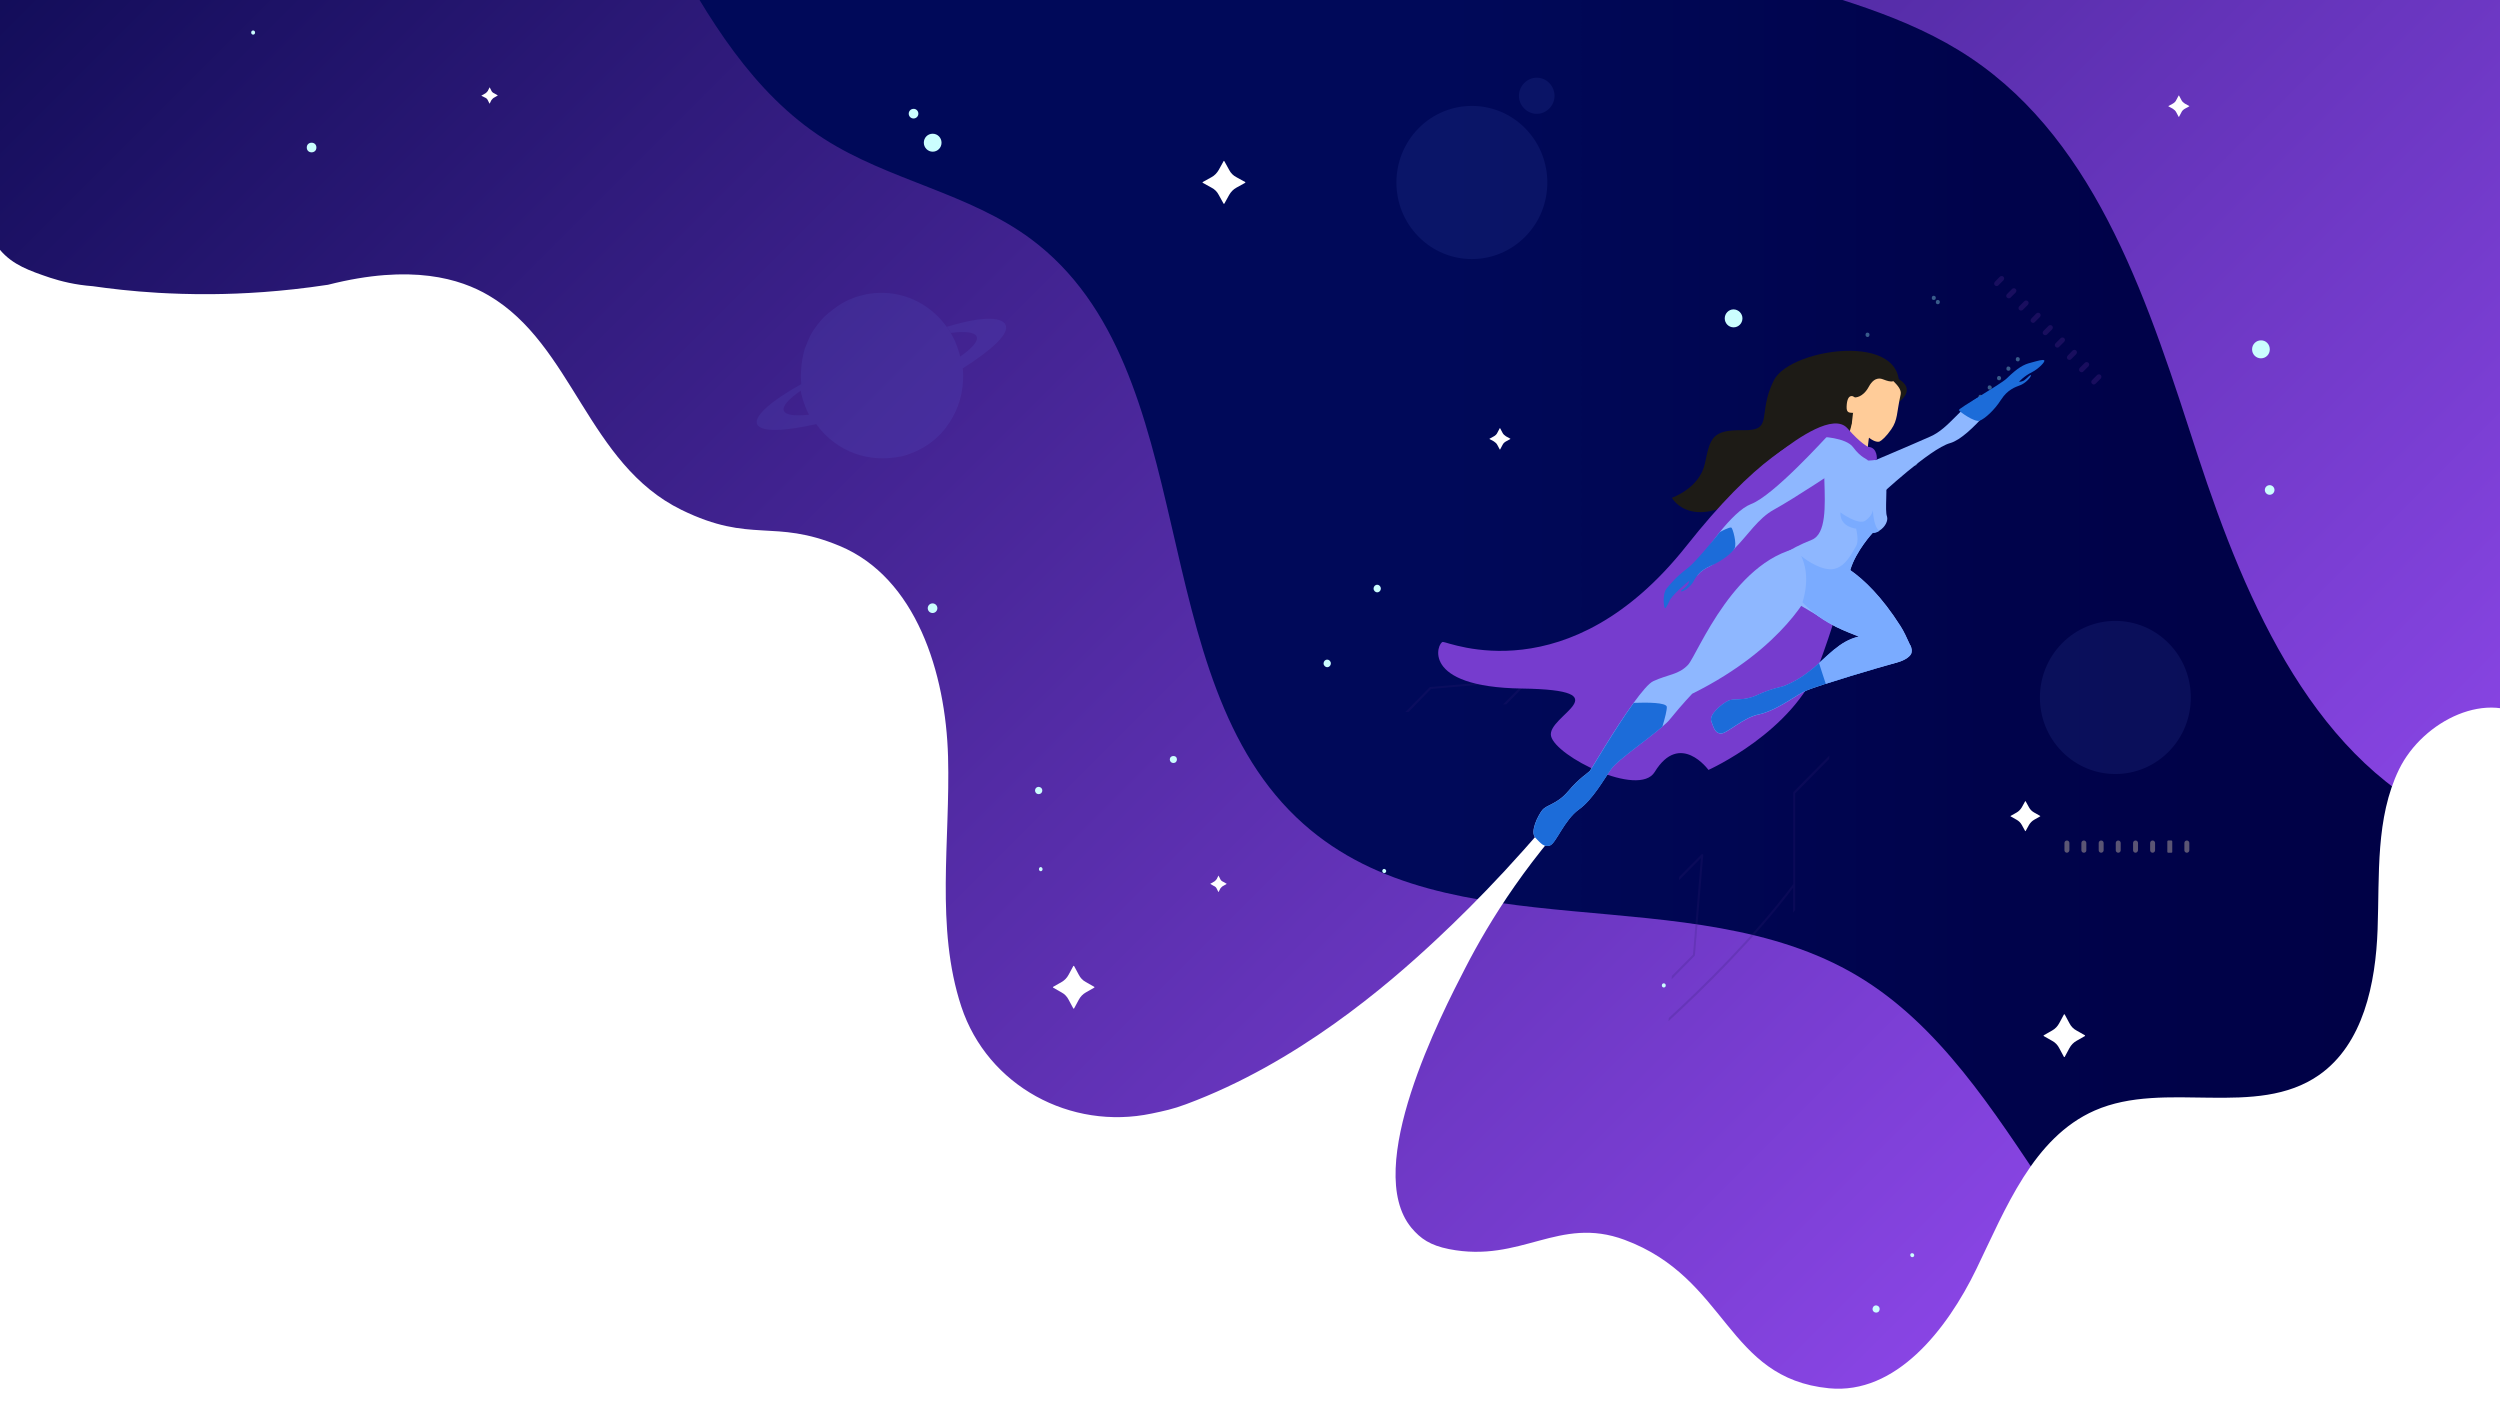 <?xml version="1.0" encoding="utf-8"?>
<!-- Generator: Adobe Illustrator 23.1.0, SVG Export Plug-In . SVG Version: 6.00 Build 0)  -->
<svg version="1.1" id="Layer_1" xmlns="http://www.w3.org/2000/svg" xmlns:xlink="http://www.w3.org/1999/xlink" x="0px" y="0px"
	 viewBox="0 0 1920 1080" style="enable-background:new 0 0 1920 1080;" xml:space="preserve">
<rect x="0" y="0" width="1920" height="1080" fill="#808080" stroke="none"/>
<style type="text/css">
	.st0{clip-path:url(#SVGID_2_);fill:url(#SVGID_3_);}
	.st1{clip-path:url(#SVGID_5_);fill:url(#SVGID_6_);}
	.st2{clip-path:url(#SVGID_8_);}
	.st3{fill:url(#SVGID_9_);}
	.st4{opacity:0.1;fill:#6988F9;enable-background:new    ;}
	.st5{fill:#CBFEFE;}
	.st6{fill:#FFFFFF;}
	.st7{clip-path:url(#SVGID_11_);}
	.st8{opacity:0.4;fill:#8FE2EA;enable-background:new    ;}
	.st9{opacity:0.4;}
	.st10{fill:#E3D2B4;}
	.st11{fill:#3E1E7D;}
	.st12{opacity:0.2;}
	.st13{fill:#331D74;}
	.st14{fill:#1D1B16;}
	.st15{fill:#FFCC99;}
	.st16{fill:#763CCE;}
	.st17{fill:#8EB7FF;}
	.st18{fill:#1C6CD9;}
	.st19{fill:#7AABFF;}
</style>
<g>
	<g>
		<g>
			<g>
				<defs>
					<rect id="SVGID_1_" x="-212.7" y="-152.6" width="2134.8" height="1305.7"/>
				</defs>
				<clipPath id="SVGID_2_">
					<use xlink:href="#SVGID_1_"  style="overflow:visible;"/>
				</clipPath>
				
					<linearGradient id="SVGID_3_" gradientUnits="userSpaceOnUse" x1="1782.972" y1="1741.865" x2="448.302" y2="473.56" gradientTransform="matrix(1 0 0 -1 0 1360)">
					<stop  offset="2.423880e-03" style="stop-color:#A050FF"/>
					<stop  offset="0.256" style="stop-color:#6989F8"/>
					<stop  offset="0.496" style="stop-color:#3CB7F2"/>
					<stop  offset="0.707" style="stop-color:#1CD8EE"/>
					<stop  offset="0.882" style="stop-color:#08EDEB"/>
					<stop  offset="1" style="stop-color:#01F4EA"/>
				</linearGradient>
				<rect x="-212.7" y="-152.6" class="st0" width="2134.8" height="1305.7"/>
			</g>
		</g>
	</g>
	<g>
		<g>
			<g>
				<defs>
					<rect id="SVGID_4_" x="-212.7" y="-152.6" width="2134.8" height="1305.7"/>
				</defs>
				<clipPath id="SVGID_5_">
					<use xlink:href="#SVGID_4_"  style="overflow:visible;"/>
				</clipPath>
				
					<linearGradient id="SVGID_6_" gradientUnits="userSpaceOnUse" x1="-19.825" y1="1740.975" x2="1729.125" y2="-7.975" gradientTransform="matrix(1 0 0 -1 0 1360)">
					<stop  offset="3.409785e-07" style="stop-color:#000444"/>
					<stop  offset="0.928" style="stop-color:#984CF6"/>
					<stop  offset="0.929" style="stop-color:#994DF8"/>
					<stop  offset="0.932" style="stop-color:#A050FF"/>
				</linearGradient>
				<rect x="-234.7" y="-166.1" class="st1" width="2178.7" height="1319.2"/>
			</g>
		</g>
	</g>
	<g>
		<g>
			<g>
				<defs>
					<rect id="SVGID_7_" x="-212.7" y="-152.6" width="2134.8" height="1305.7"/>
				</defs>
				<clipPath id="SVGID_8_">
					<use xlink:href="#SVGID_7_"  style="overflow:visible;"/>
				</clipPath>
				<g class="st2">
					
						<linearGradient id="SVGID_9_" gradientUnits="userSpaceOnUse" x1="440" y1="900.994" x2="1944" y2="900.994" gradientTransform="matrix(1 0 0 -1 0 1360)">
						<stop  offset="0.445" style="stop-color:#000959"/>
						<stop  offset="0.725" style="stop-color:#00034B"/>
						<stop  offset="0.988" style="stop-color:#000044"/>
					</linearGradient>
					<path class="st3" d="M1944,649v416.5c-5,1.2-10,2.5-15,3.6c-66.8,15.6-138.8,24.6-202.3-1.5c-135.8-56-173.9-242.9-300.3-318.2
						c-128.4-76.5-313.2-17-425.3-116.6c-125.5-111.3-75-349.2-209.3-449.2c-47.5-35.3-109.3-45.1-159-77
						c-54.5-34.9-89.5-93.1-120.3-150.4c-22.2-42-44-85-72.5-122.3h708.8c12.6,25.1,27.3,48.4,46.9,68.3
						c82.4,83.9,220.2,76.9,317.7,142.2c98.9,66.3,137.5,191.6,174.6,305.8c37.4,114,90.8,238.1,200.6,283.4
						C1906.7,641.1,1925.1,646.1,1944,649z"/>
					<g>
						<path class="st4" d="M772.7,251.1c-0.9-8-17.3-8.8-45.5-0.1c1.1,1.5,2.2,3.1,3.1,4.7c11.1-1.5,18.4-0.6,19.8,2.9
							c1.2,3.4-3.6,9-12.7,15.2c-0.2-1.1-0.5-2.1-0.8-3.1c-0.1-0.2-0.1-0.4-0.2-0.6c-0.8-2.7-1.8-5.4-2.8-7.7c0-0.1-0.1-0.2-0.1-0.3
							c-8.4-18.8-25.8-32.9-46.5-36.4l0,0c-1.5-0.2-3.1-0.4-4.7-0.6h-0.1c-1.5-0.1-3.2-0.2-4.9-0.2l0,0l0,0c-0.2,0-0.3,0-0.5,0
							c-3.1,0-6.1,0.2-9.2,0.7l0,0l0,0c-1.6,0.2-3.2,0.6-4.7,1c-0.2,0-0.3,0.1-0.5,0.1c-1.5,0.3-3.1,0.9-4.5,1.3h-0.2
							c-1.5,0.4-3,1.1-4.4,1.7c-0.1,0-0.2,0.1-0.3,0.1c-1.4,0.6-2.8,1.2-4.1,1.9c-0.2,0.1-0.4,0.2-0.5,0.3c-1.3,0.7-2.7,1.5-4,2.4
							c0,0-0.1,0-0.1,0.1c-1.2,0.7-2.5,1.6-3.7,2.6c-0.2,0.1-0.3,0.2-0.5,0.3c-0.3,0.2-0.6,0.4-1.1,0.9l0,0l0,0
							c-0.8,0.6-1.5,1.2-2.4,1.9c-0.2,0.1-0.4,0.3-0.5,0.4c-0.8,0.7-1.5,1.3-2.3,2c-0.1,0.1-0.1,0.1-0.2,0.2
							c-0.8,0.7-1.5,1.6-2.4,2.5l0,0c-2.4,2.6-4.5,5.4-6.5,8.4c-0.1,0.1-0.2,0.2-0.2,0.3c-0.5,0.9-1,1.7-1.5,2.5
							c-0.1,0.2-0.2,0.4-0.3,0.6c-0.4,0.7-0.9,1.6-1.2,2.5c-0.1,0.2-0.2,0.4-0.3,0.7c-0.4,0.9-0.8,1.7-1.2,2.6
							c-0.1,0.2-0.2,0.3-0.2,0.6c-0.6,1.6-1.2,3.1-1.8,4.7v0.1c-0.2,0.6-0.3,1.1-0.5,1.7c-0.1,0.2-0.1,0.4-0.2,0.7
							c-0.2,0.9-0.4,1.7-0.6,2.6c-0.1,0.3-0.2,0.7-0.2,1.1c-0.2,0.7-0.3,1.5-0.4,2.4c-0.1,0.3-0.1,0.9-0.2,1.2
							c-0.1,0.7-0.2,1.5-0.3,2.1l0,0v0.1c0,0.4-0.1,0.9-0.1,1.3c-0.1,0.9-0.1,1.6-0.2,2.5c0,0.3-0.1,0.7-0.1,1.1
							c-0.1,1.2-0.1,2.5-0.1,3.6c0,2.1,0.1,4.3,0.3,6.3c-22.8,12.7-36.3,24.3-34,30.6c2.4,6.3,20.1,5.9,45.5,0.1l0,0
							c3.8,5.4,8.4,10.2,13.7,14l0,0l0,0c9.6,7.2,21.2,11.6,33.8,12.2c1.1,0,2.2,0.1,3.2,0.1c1.2,0,2.4,0,3.6-0.1
							c0.3,0,0.8,0,1.1-0.1c0.8,0,1.5-0.1,2.4-0.2c0.4,0,0.9-0.1,1.2-0.1c0.8-0.1,1.4-0.2,2.3-0.3c0.4-0.1,0.9-0.1,1.2-0.2
							c0.8-0.1,1.4-0.3,2.3-0.4c0.3-0.1,0.8-0.1,1.1-0.2c0.9-0.2,1.6-0.4,2.6-0.7c0.2-0.1,0.4-0.1,0.6-0.2c2.3-0.7,4.3-1.5,6.5-2.5
							c0.2-0.1,0.4-0.2,0.5-0.2c0.9-0.3,1.6-0.7,2.5-1.2c0.2-0.1,0.4-0.2,0.6-0.3c0.8-0.3,1.5-0.9,2.4-1.3c0.2-0.1,0.4-0.2,0.6-0.3
							c0.8-0.4,1.6-1,2.5-1.6c0.1-0.1,0.2-0.1,0.4-0.2c2.9-1.9,5.7-4.1,8.1-6.5l0,0c0.6-0.6,1.3-1.3,2-1.9c0.1-0.1,0.2-0.2,0.3-0.3
							l0,0c0.1-0.1,0.1-0.1,0.2-0.2c0.5-0.6,1.1-1.2,1.6-1.9c0.1-0.1,0.2-0.2,0.3-0.3l0.1-0.1c0.1-0.1,0.1-0.1,0.2-0.2
							c0.5-0.6,1.1-1.3,1.6-2c0-0.1,0.1-0.1,0.1-0.2c7.7-10.1,12.6-22.5,13.1-36.1c0-1,0.1-2,0.1-3l0,0c0-1.3-0.1-2.8-0.1-4.1
							c0-0.3,0-0.7-0.1-1.1c0-0.3,0-0.7-0.1-1.1l0,0C761.5,268.9,773.3,257.7,772.7,251.1z M614.5,297.3c0-0.3-0.1-0.6-0.1-1
							C614.5,296.7,614.5,297.1,614.5,297.3z M602,315.4c-1.3-3.5,3.7-9,12.9-15.3c0-0.1,0-0.1,0-0.2c0.3,1.7,0.6,3.2,1.1,4.9l0,0
							l0,0c0.3,1.5,0.8,2.8,1.3,4.3c0,0,0,0,0,0.1c1,2.8,2.2,5.5,3.3,8c0,0,0,0.1,0.1,0.1c0.2,0.3,0.4,0.9,0.6,1.2
							C610.4,319.7,603.3,318.8,602,315.4z"/>
						<path class="st4" d="M1665.6,494.1c-22.6-23-59.4-23-82,0c-22.6,23-22.6,60.2,0,83.1c22.6,23,59.4,23,82,0
							C1688.2,554.4,1688.2,517,1665.6,494.1z"/>
						<path class="st4" d="M1171.4,98.6c-22.6-23-59.4-23-82,0s-22.6,60.2,0,83.1c22.6,23,59.4,23,82,0
							C1194,158.9,1194,121.6,1171.4,98.6z"/>
						<path class="st4" d="M1189.9,63.8c-5.4-5.5-13.9-5.5-19.3,0s-5.4,14.1,0,19.5c5.4,5.5,13.9,5.5,19.3,0
							C1195.2,77.9,1195.2,69.3,1189.9,63.8z"/>
					</g>
					<g>
						<ellipse class="st5" cx="239.3" cy="113.3" rx="3.7" ry="3.7"/>
						<path class="st5" d="M705.3,87.3c0,2-1.6,3.7-3.7,3.7s-3.7-1.7-3.7-3.7s1.6-3.7,3.7-3.7C703.6,83.5,705.3,85.2,705.3,87.3z"/>
						<path class="st5" d="M1746.8,376.3c0,2-1.6,3.7-3.7,3.7s-3.7-1.7-3.7-3.7s1.6-3.7,3.7-3.7S1746.8,374.3,1746.8,376.3z"/>
						<path class="st5" d="M800.5,607.1c0,1.6-1.2,2.8-2.8,2.8s-2.8-1.2-2.8-2.8s1.2-2.8,2.8-2.8
							C799.3,604.4,800.5,605.5,800.5,607.1z"/>
						<path class="st5" d="M1263-19.7c1.1,1,1.3,2.7,0.4,3.9c-0.9,1.2-2.6,1.3-3.7,0.4c-1.1-1-1.3-2.7-0.4-3.9S1262-20.7,1263-19.7z
							"/>
						<path class="st5" d="M1743.2,268.3c0,3.9-3,6.9-6.8,6.9s-6.8-3.1-6.8-6.9c0-3.9,3.1-6.9,6.8-6.9
							C1740.2,261.3,1743.2,264.4,1743.2,268.3z"/>
						<path class="st5" d="M723.1,109.6c0,3.9-3.1,6.9-6.8,6.9s-6.8-3.1-6.8-6.9c0-3.9,3-6.9,6.8-6.9S723.1,105.8,723.1,109.6z"/>
						<path class="st5" d="M1338.2,244.5c0,3.9-3.1,6.9-6.8,6.9c-3.8,0-6.8-3.1-6.8-6.9c0-3.7,3-6.9,6.8-6.9
							C1335.2,237.7,1338.2,240.8,1338.2,244.5z"/>
						<path class="st5" d="M719.9,467.1c0,2-1.6,3.7-3.7,3.7s-3.7-1.7-3.7-3.7s1.6-3.7,3.7-3.7S719.9,465.1,719.9,467.1z"/>
						<path class="st5" d="M1244.1-14.8c0,2-1.6,3.7-3.7,3.7s-3.7-1.7-3.7-3.7s1.6-3.7,3.7-3.7S1244.1-16.8,1244.1-14.8z"/>
						<path class="st5" d="M1060.5,452c0,1.6-1.2,2.9-2.8,2.9c-1.5,0-2.8-1.3-2.8-2.9s1.2-2.9,2.8-2.9S1060.5,450.5,1060.5,452z"/>
						<path class="st5" d="M1019.3,512.4c-1.5,0-2.8-1.3-2.8-2.9s1.2-2.9,2.8-2.9c1.5,0,2.8,1.3,2.8,2.9S1020.9,512.4,1019.3,512.4z
							"/>
						<ellipse class="st5" cx="1277.8" cy="756.8" rx="1.5" ry="1.6"/>
						<path class="st5" d="M800.7,667.5c0,0.9-0.6,1.6-1.4,1.6s-1.4-0.7-1.4-1.6s0.6-1.6,1.4-1.6C800,665.9,800.7,666.7,800.7,667.5
							z"/>
						<path class="st5" d="M1442.6,1003.2c1.2,1,1.3,2.7,0.4,3.9s-2.7,1.3-3.9,0.4c-1.2-1-1.3-2.7-0.4-3.9
							C1439.7,1002.3,1441.3,1002.2,1442.6,1003.2z"/>
						<path class="st5" d="M902.9,581.1c1.2,1,1.3,2.7,0.4,3.9c-0.9,1.2-2.7,1.3-3.9,0.4c-1.2-1-1.3-2.7-0.4-3.9
							C900,580.5,901.6,580.3,902.9,581.1z"/>
						<ellipse class="st5" cx="194.4" cy="25" rx="1.5" ry="1.6"/>
						<path class="st5" d="M1875.8-14.8c0,1.6-1.2,2.8-2.8,2.8c-1.5,0-2.8-1.2-2.8-2.8c0-1.6,1.2-2.8,2.8-2.8
							C1874.5-17.6,1875.8-16.4,1875.8-14.8z"/>
						<path class="st5" d="M1064.6,668.9c0,0.9-0.6,1.6-1.5,1.6s-1.5-0.7-1.5-1.6c0-0.9,0.6-1.6,1.5-1.6
							C1063.9,667.5,1064.6,668.1,1064.6,668.9z"/>
						<path class="st5" d="M-69.7,23.4c0.1,0.9-0.5,1.6-1.3,1.7s-1.5-0.6-1.6-1.5s0.5-1.6,1.3-1.7C-70.5,21.8-69.7,22.6-69.7,23.4z"
							/>
						<path class="st5" d="M1470,963.4c0.3,0.9,0,1.7-0.8,2s-1.6,0-2-0.9c-0.3-0.9,0-1.7,0.8-2
							C1468.7,962.3,1469.7,962.6,1470,963.4z"/>
						<path class="st6" d="M824.9,741.9l3.6,6.7c1.2,2.4,3.1,4.4,5.4,5.6l6.5,3.7c0.2,0.1,0.2,0.4,0,0.6l-6.5,3.7
							c-2.3,1.3-4.1,3.2-5.4,5.6l-3.6,6.7c-0.1,0.2-0.4,0.2-0.6,0l-3.6-6.7c-1.2-2.4-3.1-4.4-5.4-5.6l-6.5-3.7
							c-0.2-0.1-0.2-0.4,0-0.6l6.5-3.7c2.3-1.3,4.1-3.2,5.4-5.6l3.6-6.7C824.5,741.7,824.8,741.7,824.9,741.9z"/>
						<path class="st6" d="M1585.7,779.1l3.6,6.7c1.2,2.4,3.1,4.4,5.4,5.6l6.5,3.7c0.2,0.1,0.2,0.4,0,0.6l-6.5,3.7
							c-2.3,1.3-4.1,3.2-5.4,5.6l-3.6,6.7c-0.1,0.2-0.4,0.2-0.6,0l-3.6-6.7c-1.2-2.4-3.1-4.4-5.4-5.6l-6.5-3.7
							c-0.2-0.1-0.2-0.4,0-0.6l6.5-3.7c2.3-1.3,4.1-3.2,5.4-5.6l3.6-6.7C1585.2,778.9,1585.6,778.9,1585.7,779.1z"/>
						<path class="st6" d="M940.3,123.8l3.7,6.7c1.2,2.4,3.2,4.4,5.6,5.6l6.7,3.7c0.2,0.1,0.2,0.4,0,0.6l-6.7,3.7
							c-2.4,1.3-4.2,3.2-5.6,5.6l-3.7,6.7c-0.1,0.2-0.5,0.2-0.6,0l-3.7-6.7c-1.2-2.4-3.2-4.4-5.6-5.6l-6.7-3.7
							c-0.2-0.1-0.2-0.4,0-0.6l6.7-3.7c2.4-1.3,4.2-3.2,5.6-5.6l3.7-6.7C939.6,123.5,940.2,123.5,940.3,123.8z"/>
						<path class="st6" d="M376.1,67.1l1.3,2.6c0.4,0.9,1.2,1.6,2.2,2l2.6,1.5c0.1,0,0.1,0.2,0,0.2l-2.6,1.5c-0.9,0.4-1.5,1.2-2.2,2
							l-1.3,2.6c0,0.1-0.2,0.1-0.2,0l-1.3-2.6c-0.4-0.9-1.2-1.6-2.2-2l-2.6-1.3c-0.1,0-0.1-0.2,0-0.2l2.6-1.5c0.9-0.4,1.5-1.2,2.2-2
							l1.3-2.6C376,67.1,376.1,67.1,376.1,67.1z"/>
						<path class="st6" d="M935.9,672.6l1.3,2.6c0.4,0.9,1.2,1.6,2.2,2l2.6,1.5c0.1,0,0.1,0.2,0,0.2l-2.6,1.5
							c-0.9,0.4-1.5,1.2-2.2,2l-1.3,2.6c0,0.1-0.2,0.1-0.2,0l-1.3-2.6c-0.4-0.9-1.2-1.6-2.2-2l-2.6-1.5c-0.1,0-0.1-0.2,0-0.2
							l2.6-1.5c0.9-0.4,1.5-1.2,2.2-2l1.3-2.6C935.7,672.4,935.9,672.4,935.9,672.6z"/>
						<path class="st6" d="M1152.1,328.9l1.8,3.4c0.6,1.2,1.5,2,2.7,2.8l3.3,1.8c0.1,0.1,0.1,0.2,0,0.3l-3.3,1.8
							c-1.1,0.6-2.2,1.6-2.7,2.8l-1.8,3.4c-0.1,0.1-0.2,0.1-0.3,0l-1.8-3.4c-0.6-1.2-1.5-2-2.7-2.8l-3.3-1.8c-0.1-0.1-0.1-0.2,0-0.3
							l3.3-1.8c1.1-0.6,2.2-1.6,2.7-2.8l1.8-3.4C1151.9,328.7,1152.1,328.7,1152.1,328.9z"/>
						<path class="st6" d="M1673.5,73.4l1.8,3.4c0.6,1.2,1.5,2,2.7,2.8l3.3,1.8c0.1,0.1,0.1,0.2,0,0.3l-3.3,1.8
							c-1.1,0.6-2.2,1.6-2.7,2.8l-1.8,3.4c-0.1,0.1-0.2,0.1-0.3,0l-1.8-3.4c-0.6-1.2-1.5-2-2.7-2.8l-3.3-1.8c-0.1-0.1-0.1-0.2,0-0.3
							l3.3-1.8c1.1-0.6,2.2-1.6,2.7-2.8l1.8-3.4C1673.3,73.3,1673.5,73.3,1673.5,73.4z"/>
						<path class="st6" d="M1555.7,615.4l2.6,4.7c0.9,1.7,2.3,3,3.9,3.9l4.6,2.6c0.2,0.1,0.2,0.3,0,0.4l-4.6,2.6
							c-1.6,0.9-3,2.4-3.9,3.9l-2.6,4.7c-0.1,0.2-0.3,0.2-0.4,0l-2.6-4.7c-0.9-1.7-2.3-3-3.9-3.9l-4.6-2.6c-0.2-0.1-0.2-0.3,0-0.4
							l4.6-2.6c1.6-0.9,3-2.4,3.9-3.9l2.6-4.7C1555.4,615.2,1555.6,615.2,1555.7,615.4z"/>
					</g>
				</g>
			</g>
		</g>
	</g>
	<g>
		<g>
			<g>
				<defs>
					<rect id="SVGID_10_" x="-212.7" y="-152.6" width="2134.8" height="1305.7"/>
				</defs>
				<clipPath id="SVGID_11_">
					<use xlink:href="#SVGID_10_"  style="overflow:visible;"/>
				</clipPath>
				<g class="st7">
					<path class="st6" d="M1842.5,590.8c-18.2,37.4-15,81.3-16.5,122.9c-1.5,41.8-11,88-44.8,111.8c-48.5,34-118.3,3.6-172.5,27.4
						c-47.2,20.8-68.3,75.1-90.9,121.8c-22.7,46.8-61.9,96.5-113.1,91.5c-79.1-7.7-77.6-84.5-157-114
						c-50.6-18.8-79.4,18.1-134.9,7.1c-14.5-2.9-21.8-8-28.8-16.3c-38-45.8,23.1-164.3,41.6-200.1c18-34.9,49.1-86,101.3-138.2
						c-3.6-2.4-7.2-4.7-10.8-7.1c-41.9,53.9-81.6,94.6-112.6,123.6C1065,757.3,995.8,816.5,911,848c-10.1,3.8-17.4,5.3-26.5,7.2
						c-62.2,13.1-126-21.1-146.2-82.1c-20.1-61-8.4-127.5-10.2-192c-1.8-64.3-24.5-137.3-83.2-161.8c-51.1-21.3-67.7-1.4-121.5-27.7
						c-72.1-35.3-83.3-126.7-148.1-164.7c-21.6-12.7-59-24.6-123.4-8.2c-36.2,5.5-66.3,7-88.5,7.2c-17.6,0.2-32.3-0.5-41.7-1
						c-20.6-1.2-37.8-3.3-50.4-5.1c-13.5-1-24.5-3.8-32.8-6.5C22.9,208,9.9,203.6,0,191.9c-10.7-12.7-6.7-21.2-17.1-26.7
						c-3.1-1.7-4.4-1.4-26.6-6.1c0,0-2.9,0-11-2.4c-40.7-12.2-64-48.5-71.2-60.5c-32.2-53.5-20.6-75.6-26.6-80.7
						c-21.6-18.8-31.4-40.9-40.7-62.4c-10.6-24.6-26.9-72.1-24.2-139v1358.5H1944V553.9C1911.6,528.2,1860.8,553.4,1842.5,590.8z"/>
					<g>
						<path class="st8" d="M1493.2,335.2c-0.5,0.6-1.5,0.6-2.3,0c-0.5-0.6-0.5-1.6,0-2.4c0.5-0.6,1.5-0.6,2.3,0
							C1494,333.7,1494,334.7,1493.2,335.2z M1500.5,328c-0.5,0.6-1.5,0.6-2.3,0c-0.5-0.6-0.5-1.6,0-2.4c0.5-0.6,1.5-0.6,2.3,0
							C1501.1,326.4,1501.1,327.4,1500.5,328z M1507.7,320.7c-0.5,0.6-1.5,0.6-2.3,0c-0.5-0.6-0.5-1.6,0-2.4c0.5-0.6,1.5-0.6,2.3,0
							C1508.3,319.1,1508.3,320.1,1507.7,320.7z M1514.9,313.5c-0.5,0.6-1.5,0.6-2.3,0c-0.6-0.6-0.5-1.6,0-2.4
							c0.5-0.6,1.5-0.6,2.3,0C1515.4,311.8,1515.4,312.8,1514.9,313.5z M1522.1,306.1c-0.5,0.6-1.5,0.6-2.3,0
							c-0.5-0.6-0.5-1.6,0-2.4s1.5-0.6,2.3,0C1522.8,304.4,1522.7,305.4,1522.1,306.1z M1529.2,298.8c-0.5,0.6-1.5,0.6-2.3,0
							c-0.5-0.6-0.5-1.6,0-2.4c0.5-0.6,1.5-0.6,2.3,0C1529.9,297.3,1529.9,298.3,1529.2,298.8z M1536.4,291.6
							c-0.5,0.6-1.5,0.6-2.3,0c-0.5-0.6-0.5-1.6,0-2.4c0.5-0.6,1.5-0.6,2.3,0C1537,290,1537,291,1536.4,291.6z M1543.6,284.3
							c-0.5,0.6-1.5,0.6-2.3,0c-0.5-0.6-0.5-1.6,0-2.4c0.5-0.6,1.5-0.6,2.3,0C1544.2,282.6,1544.2,283.7,1543.6,284.3z
							 M1550.8,277.1c-0.5,0.6-1.5,0.6-2.3,0c-0.5-0.6-0.5-1.6,0-2.4c0.5-0.6,1.5-0.6,2.3,0C1551.3,275.4,1551.3,276.3,1550.8,277.1
							z M1486.1,340.3c-0.5-0.6-1.5-0.6-2.3,0c-0.5,0.6-0.5,1.6,0,2.4c0.5,0.6,1.5,0.6,2.3,0
							C1486.7,341.8,1486.7,340.9,1486.1,340.3z M1478.9,347.6c-0.5-0.6-1.5-0.6-2.3,0c-0.5,0.6-0.5,1.6,0,2.4
							c0.5,0.6,1.5,0.6,2.3,0C1479.6,349.3,1479.6,348.2,1478.9,347.6z M1471.8,354.8c-0.5-0.6-1.5-0.6-2.3,0
							c-0.5,0.6-0.5,1.6,0,2.4c0.5,0.6,1.5,0.6,2.3,0C1472.4,356.5,1472.4,355.5,1471.8,354.8z M1342.3,488.5
							c-0.5,0.6-1.5,0.6-2.3,0c-0.5-0.6-0.5-1.6,0-2.4c0.5-0.7,1.5-0.6,2.3,0C1343,486.8,1342.9,488,1342.3,488.5z M1349.4,481.2
							c-0.5,0.6-1.5,0.6-2.3,0c-0.6-0.6-0.5-1.6,0-2.4c0.5-0.6,1.5-0.6,2.3,0C1350.1,479.6,1350.1,480.6,1349.4,481.2z M1356.6,474
							c-0.5,0.6-1.5,0.6-2.3,0c-0.5-0.6-0.5-1.6,0-2.4c0.5-0.6,1.5-0.6,2.3,0C1357.2,472.3,1357.2,473.3,1356.6,474z M1363.8,466.7
							c-0.5,0.6-1.5,0.6-2.3,0c-0.5-0.6-0.5-1.6,0-2.4c0.5-0.7,1.5-0.6,2.3,0C1364.4,465.1,1364.4,466,1363.8,466.7z M1340.3,548.3
							c-0.5,0.6-1.5,0.6-2.3,0c-0.5-0.6-0.5-1.6,0-2.4c0.5-0.6,1.5-0.6,2.3,0C1340.9,546.5,1340.9,547.6,1340.3,548.3z M1347.5,541
							c-0.5,0.6-1.5,0.6-2.3,0c-0.5-0.6-0.5-1.6,0-2.4c0.5-0.7,1.5-0.6,2.3,0C1348,539.4,1348,540.4,1347.5,541z M1354.6,533.7
							c-0.5,0.6-1.5,0.6-2.3,0c-0.6-0.6-0.5-1.6,0-2.4c0.5-0.6,1.5-0.6,2.3,0C1355.4,532.1,1355.4,533.1,1354.6,533.7z
							 M1361.8,526.4c-0.5,0.6-1.5,0.6-2.3,0c-0.5-0.6-0.5-1.6,0-2.4c0.5-0.6,1.5-0.6,2.3,0C1362.6,524.7,1362.5,525.8,1361.8,526.4
							z M1433.1,258.3c-0.5-0.6-0.5-1.6,0-2.4c0.5-0.6,1.5-0.6,2.3,0c0.5,0.6,0.5,1.6,0,2.4C1434.8,259,1433.8,259,1433.1,258.3z
							 M1484,230c-0.5-0.6-0.5-1.6,0-2.4c0.5-0.6,1.5-0.6,2.3,0c0.5,0.6,0.5,1.6,0,2.4C1485.5,230.5,1484.5,230.5,1484,230z
							 M1487.1,233.2c-0.5-0.6-0.5-1.6,0-2.4c0.5-0.6,1.5-0.6,2.3,0c0.5,0.6,0.5,1.6,0,2.4C1488.7,233.8,1487.8,233.8,1487.1,233.2z
							"/>
						<g class="st9">
							<path class="st10" d="M1587.4,654.9L1587.4,654.9c-1.1,0-1.9-0.9-1.9-1.9v-5.6c0-1.1,0.9-1.9,1.9-1.9l0,0
								c1.1,0,1.9,0.9,1.9,1.9v5.6C1589.2,654,1588.4,654.9,1587.4,654.9z"/>
							<path class="st10" d="M1600.4,654.9L1600.4,654.9c-1.1,0-1.9-0.9-1.9-1.9v-5.6c0-1.1,0.9-1.9,1.9-1.9l0,0
								c1.1,0,1.9,0.9,1.9,1.9v5.6C1602.4,654,1601.6,654.9,1600.4,654.9z"/>
							<path class="st10" d="M1613.7,654.9L1613.7,654.9c-1.1,0-1.9-0.9-1.9-1.9v-5.6c0-1.1,0.9-1.9,1.9-1.9l0,0
								c1.1,0,1.9,0.9,1.9,1.9v5.6C1615.6,654,1614.7,654.9,1613.7,654.9z"/>
							<path class="st10" d="M1626.8,654.9L1626.8,654.9c-1.1,0-1.9-0.9-1.9-1.9v-5.6c0-1.1,0.9-1.9,1.9-1.9l0,0
								c1.1,0,1.9,0.9,1.9,1.9v5.6C1628.7,654,1627.9,654.9,1626.8,654.9z"/>
							<path class="st10" d="M1640.1,654.9L1640.1,654.9c-1.1,0-1.9-0.9-1.9-1.9v-5.6c0-1.1,0.9-1.9,1.9-1.9l0,0
								c1.1,0,1.9,0.9,1.9,1.9v5.6C1641.9,654,1641,654.9,1640.1,654.9z"/>
							<path class="st10" d="M1653.2,654.9L1653.2,654.9c-1.1,0-1.9-0.9-1.9-1.9v-5.6c0-1.1,0.9-1.9,1.9-1.9l0,0
								c1.1,0,1.9,0.9,1.9,1.9v5.6C1655.1,654,1654.3,654.9,1653.2,654.9z"/>
							<path class="st10" d="M1667.7,654.9h-2.6c-0.3,0-0.6-0.3-0.6-0.7v-8c0-0.3,0.3-0.7,0.6-0.7h2.6c0.3,0,0.6,0.3,0.6,0.7v8
								C1668.3,654.7,1668,654.9,1667.7,654.9z"/>
							<path class="st10" d="M1679.5,654.9L1679.5,654.9c-1.1,0-1.9-0.9-1.9-1.9v-5.6c0-1.1,0.9-1.9,1.9-1.9l0,0
								c1.1,0,1.9,0.9,1.9,1.9v5.6C1681.4,654,1680.6,654.9,1679.5,654.9z"/>
						</g>
						<g class="st9">
							<path class="st11" d="M1532.1,219.2L1532.1,219.2c-0.8-0.7-0.8-1.9,0-2.8l3.8-3.9c0.8-0.7,2-0.7,2.7,0l0,0
								c0.8,0.7,0.8,1.9,0,2.8l-3.9,3.9C1534.1,219.9,1532.9,219.9,1532.1,219.2z"/>
							<path class="st11" d="M1541.4,228.6L1541.4,228.6c-0.8-0.7-0.8-1.9,0-2.8l3.9-3.9c0.8-0.7,2-0.7,2.7,0l0,0
								c0.8,0.7,0.8,1.9,0,2.8l-3.9,3.9C1543.4,229.3,1542.3,229.3,1541.4,228.6z"/>
							<path class="st11" d="M1550.8,238L1550.8,238c-0.8-0.7-0.8-1.9,0-2.8l3.9-3.9c0.8-0.7,2-0.7,2.7,0l0,0c0.8,0.7,0.8,1.9,0,2.8
								l-3.9,3.9C1552.8,238.7,1551.5,238.7,1550.8,238z"/>
							<path class="st11" d="M1560.1,247.4L1560.1,247.4c-0.8-0.7-0.8-1.9,0-2.8l3.8-3.9c0.8-0.7,2-0.7,2.7,0l0,0
								c0.8,0.7,0.8,1.9,0,2.8l-3.9,3.9C1562,248.2,1560.9,248.2,1560.1,247.4z"/>
							<path class="st11" d="M1569.4,256.9L1569.4,256.9c-0.8-0.7-0.8-1.9,0-2.8l3.9-3.9c0.8-0.7,2-0.7,2.7,0l0,0
								c0.8,0.7,0.8,1.9,0,2.8l-3.9,3.9C1571.3,257.6,1570.2,257.6,1569.4,256.9z"/>
							<path class="st11" d="M1578.7,266.4L1578.7,266.4c-0.8-0.7-0.8-1.9,0-2.8l3.9-3.9c0.8-0.7,2-0.7,2.7,0l0,0
								c0.8,0.7,0.8,1.9,0,2.8l-3.9,3.9C1580.7,267.2,1579.4,267.2,1578.7,266.4z"/>
							<path class="st11" d="M1588,275.9L1588,275.9c-0.8-0.7-0.8-1.9,0-2.8l3.8-3.9c0.8-0.7,2-0.7,2.7,0l0,0c0.8,0.7,0.8,1.9,0,2.8
								l-3.9,3.9C1590,276.6,1588.8,276.6,1588,275.9z"/>
							<path class="st11" d="M1597.3,285.3L1597.3,285.3c-0.8-0.7-0.8-1.9,0-2.8l3.9-3.9c0.8-0.7,2-0.7,2.7,0l0,0
								c0.8,0.7,0.8,1.9,0,2.8l-3.9,3.9C1599.4,286.1,1598.2,286.1,1597.3,285.3z"/>
							<path class="st11" d="M1606.7,294.7L1606.7,294.7c-0.8-0.7-0.8-1.9,0-2.8l3.9-3.9c0.8-0.7,2-0.7,2.7,0l0,0
								c0.8,0.7,0.8,1.9,0,2.8l-3.9,3.9C1608.6,295.5,1607.4,295.5,1606.7,294.7z"/>
						</g>
						<g class="st12">
							<path class="st13" d="M1174.2,521.2l-75.7,6.4c-0.2,0-0.3,0.1-0.5,0.2l-18.7,19.1l2.5-0.2l17.2-17.6l73.3-6.3l-18,18.3
								l2.5-0.2l18.2-18.5c0.2-0.2,0.3-0.6,0.1-1C1174.8,521.3,1174.5,521.1,1174.2,521.2z"/>
						</g>
						<g class="st12">
							<path class="st13" d="M1404.9,580.3l-27.5,27.9c-0.1,0.1-0.2,0.3-0.2,0.6V679c-29.8,39.8-68.7,78.2-95.6,102.8l-0.2,2.5
								c26.5-24.3,65.5-62.5,95.7-102.5v19.1c0.5-0.7,1.1-1.5,1.6-2v-89.6l26.1-26.4C1404.8,582,1404.8,581.1,1404.9,580.3z"/>
							<path class="st13" d="M1284,749.5l-0.2,2.6l17.7-18c0.1-0.1,0.2-0.3,0.2-0.4l6.4-76.8c0.1-0.3-0.1-0.6-0.4-0.9
								c-0.3-0.1-0.6-0.1-0.9,0.1l-17.2,17.4l-0.2,2.6l16.9-17.1l-6.1,74.2L1284,749.5z"/>
						</g>
					</g>
				</g>
			</g>
		</g>
	</g>
</g>
<g>
	<path class="st14" d="M1456.3,306.9c18-54.1-81-40.9-94-14.8c-13.1,26.1,0.5,38.7-23.6,38.3c-24.2-0.4-25.2,6.2-29.3,25.4
		c-4,19.2-25.4,26.5-25.4,26.5s17,31.6,70.6-12.2C1377.7,351,1449,328.9,1456.3,306.9z"/>
	<path class="st14" d="M1456.9,309.7c0,0,17.6-10.5-1-19.8c-10.5-5.3-60.2-11.9-71.4,49.7c-11.4,62-6,41.4-11.2,45
		c-4.3,3,4.7,111.2,48.8-10.9c9.2-25.7,15.1-57.4,17.2-61.6c2.1-4.1,19.3-7,19.3-7"/>
	<path class="st15" d="M1434.6,358.1c-0.5,0.1-1.1-22.4,2.7-27.2c3.8-4.7-12.8-12.4-12.8-12.4s-6.7,19.6-7.3,30.2
		c-0.7,10.5,20,7.3,20,7.3"/>
	<path class="st15" d="M1429.8,284.3c-0.3,0-8.2,21.2-4.4,35.6c3.8,14.4,14.5,20.6,18.1,19.2c1.6-0.7,5.3-4,9-9.4
		c5.1-7.4,4-12.4,7.2-26.7c0.8-3.6-2.4-7.1-5.3-10c-7.7-8-21.2-12.5-25.1-9"/>
	<path class="st15" d="M1424.7,305.2c0,0-6.1-5-6.5,7.2c-0.2,5.3,2.8,4.4,5.1,4.7c0.2,0,0,0-0.2,0.2c-0.2,0.2-3.6,36.1-3.6,36.1
		l4.8-6.2c0,0,4-19.3,3.6-20.4C1427.6,325.7,1427.8,306.2,1424.7,305.2z"/>
	<path class="st16" d="M1425.2,343.9c10-2.8-25.1-57.2-129.9,75.2c-90.6,114.4-183.1,73.7-187.2,73.9c-4,0.2-18.1,34.7,60.8,35.8
		c78.8,1.2,18.7,20.9,22.3,36.5c3.6,15.7,67.5,47.5,79.6,27.6c19.4-31.7,41.3-1.6,41.3-1.6s65.3-29.2,84.9-81
		c19.6-51.8,37.4-125.1,34.1-142C1427.5,351.5,1425.2,343.9,1425.2,343.9z"/>
	<path class="st17" d="M1443.7,407.3c-1.7,1.1-3.4,1.8-5.3,1.7c0,0-13,14-17.3,28.6c-0.6,1.9-1,3.7-1.1,5.7
		c-1.9,16.4-9.6,38.1-9.6,38.1s-0.1,0-0.1-0.1l-13.3-7.9l-46.2-27.3c0,0,4.7-17.3,40.6-31.5c22.4-8.9-3.4-85,20.7-84.3
		c9,0.3,34,26.8,35.9,35.4c1.9,8.4-0.6,26.3,1.2,30.9C1450.3,399.9,1447.7,404.8,1443.7,407.3z"/>
	<path class="st17" d="M1390.9,452.7c0,0-19.5,44.5-91.3,80.1c0,0-7,7.2-17.1,19.6c-1.2,1.6-3.2,3.4-5.9,5.7
		c-11.7,10.1-34.2,25.6-38.9,32.1c-5.8,7.9-14.3,23.8-25.3,31.6c-11,7.9-17.5,25.9-22,27.5c-4.4,1.7-7.1-1.6-11.3-6
		c-4.2-4.4,1.9-16.7,5.3-21.1c3.6-4.4,11.4-4.4,20-14.6c8.6-10.2,15.1-13.8,16.7-15.7c1.1-1.3,18.9-32.1,33.5-52.1
		c6.2-8.5,11.8-15.2,15.2-16.7c11.5-5.3,19.3-4.8,26.6-12.5c7.2-7.7,36.6-85,91.1-90.8C1442.1,413.9,1390.9,452.7,1390.9,452.7z"/>
	<g>
		<path class="st17" d="M1456.9,508.7c-0.2,0.1-0.4,0.1-0.8,0.2c-0.1,0-0.2,0-0.2,0.1c-2.6,0.8-8.3,2.4-15.4,4.4
			c-11.5,3.3-26.5,7.9-38.3,11.7c-8.6,2.8-15.4,5.2-17.7,6.6c-7.9,4.4-21.4,14.4-33.6,17c-12.2,2.4-24.8,15-29.3,14.7
			c-4.4-0.3-5.3-4-7.3-9.4c-1.9-5.3,8-13.3,12.8-15.7c4.7-2.4,11.3,0.7,22.5-4.5c11.3-5.2,18.1-6,20.2-6.8
			c11.9-4.7,20.1-11.2,27.2-17.6c4-3.7,7.8-7.3,11.6-10.4c5.5-4.5,11.3-8.2,18.9-10c3.1-0.8,6.5-1.1,10.3-1.1c7.9,0,13.4,1.7,19,1.5
			C1451,495.5,1448.6,504.6,1456.9,508.7z"/>
		<path class="st17" d="M1468.1,500.9c-0.2,2.9-5.1,6.3-11.2,7.9c-0.2,0.1-0.4,0.1-0.8,0.2c-0.1,0-0.2,0-0.2,0.1
			c-3.8,0.8-7.9,0.9-11.7-0.4c-1.1-2.4,4.4-9,2.2-11.2c-0.4-0.3-0.9-0.8-1.7-1.2c-3.6-2.4-9.8-4.7-17.2-7.4
			c-5.3-2.1-11.2-4.4-17.2-7.3c0,0-0.1,0-0.1-0.1c-4.4-2.2-8.9-4.8-13.3-7.9s-8.7-6.7-12.6-10.9c-6.5-6.8-12.1-15.1-16.2-25.6
			c-8.2-21.2,32.8-9,32.8-9s5.4,0.8,14.1,5.8c1.9,1.1,3.9,2.4,6,3.9c10.5,7.3,24.2,20.3,38.6,43c2.8,4.3,4.9,9.2,7.3,14.4
			C1467,495,1468.6,498,1468.1,500.9z"/>
	</g>
	<path class="st14" d="M1424.7,305.2c0,0,6,0.3,10.6-8.3c4.7-8.6,10.2-5.7,10.5-5.7c0.3-0.1,8.9,4.3,9.9-0.4
		c0.9-4.8-15.7-15.9-24.8-10.6c-9.1,5.2-7.3,24.3-7.3,24.3"/>
	<path class="st17" d="M1435.6,355.4c0,0,32.2-13.6,46.8-20.1c14.7-6.4,23.7-23.4,38.4-30.6c14.7-7.3,17.2-9.6,17.2-9.6l1.6,4.7
		c0,0-26.1,36.1-41.9,40.5c-15.7,4.4-54,40.5-55.8,41.9c-1.8,1.5-9-17.2-9-17.2"/>
	<path class="st17" d="M1415.7,353.1l-2,5.9c0,0-35.4,23.7-51.3,32.4c-12.1,6.6-20.1,19.7-30.3,29.9c0,0,0,0,0,0.1
		c-3.1,3.1-6.6,6.1-10.4,8.3c-3.2,2-6,3.7-8.2,5c-0.1,0-0.1,0-0.1,0.1c-4.1,1.8-7.1,4-9.1,6.3l0,0c-0.9,0.8-1.2,1.1-1.2,1.1
		l-2.2-5.2c0,0,8.3-13.6,18.6-26.7c0.8-1,1.3-1.7,1.3-1.7c7.8-9.6,16.6-18.6,23.8-21.4c17.4-6.4,57.4-50.9,59.3-52.7
		C1405.8,332.7,1415.7,353.1,1415.7,353.1z"/>
	<path class="st18" d="M1332.1,421.3L1332.1,421.3c-2.1,3.7-10.2,9.9-18.6,13.4c-0.1,0-0.1,0-0.1,0.1c-4.1,1.8-7.1,4-9.1,6.3l0,0
		c-2.1,2.3-3.2,4.4-4.1,6.1c-1.8,3.1-6.4,6.8-8.7,7c-2.3,0.2,3-2.8,4.4-4.8s1.5-3.4,1.5-3.4s-10.8,8.5-14.8,14.5c0,0-3.1,7.4-4,6.5
		c-0.9-1-2-11.2,1.5-15.2c3.4-4,6.7-8.4,16.3-15.7c5-3.7,18.9-20.5,23.1-25.8c0.8-1,1.3-1.7,1.3-1.7s7.6-4.1,8.9-3.4
		C1330.8,405.9,1334.1,417.7,1332.1,421.3z"/>
	<path class="st18" d="M1520.4,323.1L1520.4,323.1c4-1.5,11.5-8.3,16.4-16.1c0-0.1,0-0.1,0.1-0.1c2.4-3.8,5.2-6.3,7.8-7.9l0,0
		c2.6-1.7,5-2.4,6.7-3.1c3.4-1.2,7.7-5.2,8.3-7.3c0.5-2.2-3.3,2.4-5.4,3.7c-2.2,1.1-3.7,0.9-3.7,0.9s3.7-4.3,10.2-7.5
		c4.7-2.4,10.1-7.9,9.2-8.9s-4.9,0.3-10.5,1.8c-5.2,1.3-9.8,3.7-18.4,12.1c-4.5,4.4-37.3,23-36.7,24.3
		C1504.7,316,1516.4,324.5,1520.4,323.1z"/>
	<path class="st18" d="M1276.7,558.1c-11.7,10.1-34.2,25.6-38.9,32.1c-5.8,7.9-14.3,23.8-25.3,31.6c-11,7.9-17.5,25.9-22,27.5
		c-4.4,1.7-7.1-1.6-11.3-6c-4.2-4.4,1.9-16.7,5.3-21.1c3.6-4.4,11.4-4.4,20-14.6c8.6-10.2,15.1-13.8,16.7-15.7
		c1.1-1.3,18.9-32,33.5-52.1c10.4-0.4,24.8-0.3,25.4,3C1280.3,545.1,1278.7,551.5,1276.7,558.1z"/>
	<path class="st18" d="M1441.6,508.3c0.1,1.7-0.4,3.4-1.1,5.1c-19.7,5.8-50.3,15.1-56,18.2c-7.9,4.4-21.4,14.4-33.6,17
		c-12.2,2.4-24.8,15-29.3,14.7c-4.4-0.3-5.3-4-7.3-9.4c-1.9-5.3,8-13.3,12.8-15.7c4.7-2.4,11.3,0.7,22.5-4.5
		c11.3-5.2,18.1-6,20.2-6.8c18.6-7.3,28.1-19.3,38.8-28C1420.8,500.2,1441.4,503.5,1441.6,508.3z"/>
	<path class="st19" d="M1468.1,500.9c-0.2,2.9-5.1,6.3-11.2,7.9c-0.2,0.1-0.4,0.1-0.8,0.2c-0.1,0-0.2,0-0.2,0.1
		c-2.6,0.8-8.3,2.4-15.4,4.4c-11.5,3.3-26.5,7.9-38.3,11.7c-1.4-4-3.1-9.6-5.2-16c4-3.7,7.8-7.3,11.6-10.4c5.5-4.5,11.3-8.2,18.9-10
		c-5.3-2.1-11.2-4.4-17.2-7.3c0,0-0.1,0-0.1-0.1c-4.4-2.2-8.9-4.8-13.3-7.9s-8.7-6.7-12.6-10.9c2-6.2,5.7-21.6-1-35.6
		c0.8,0.6,12.4,10.2,22.8,10.2c3.4,0,6.3-1.4,8.9-3.4c5.4-4.4,8.9-11.9,10.5-14.5c2.4-3.9,0-13.3,0-13.3s-12.6-1.1-12.1-12.5
		c0,0,13.8,10.2,19.3,6.3c5.5-4,5.7-8.2,5.7-8.2s0.3,13.6,5.1,16c-1.7,1.1-3.4,1.8-5.3,1.7c0,0-13,14-17.3,28.6
		c10.5,7.3,24.2,20.3,38.6,43c2.8,4.3,4.9,9.2,7.3,14.4C1467,495,1468.6,498,1468.1,500.9z"/>
	<path class="st16" d="M1397.9,335.4c0,0,19.8,0.4,25.4,8.2c5.7,7.8,11.1,9.2,11.1,9.9c-0.1,0.6,7-0.4,7-0.4s0.9-9.5-6.6-9.9
		c0,0-5.7-2.4-16-14.3c-10.5-11.8-38.1,7.5-52.8,18.9C1351.2,359.1,1397.9,335.4,1397.9,335.4z"/>
</g>
<path class="st6" d="M-255.2,235.1"/>
<rect x="-130" y="1078" class="st6" width="2096.5" height="50.1"/>
</svg>
